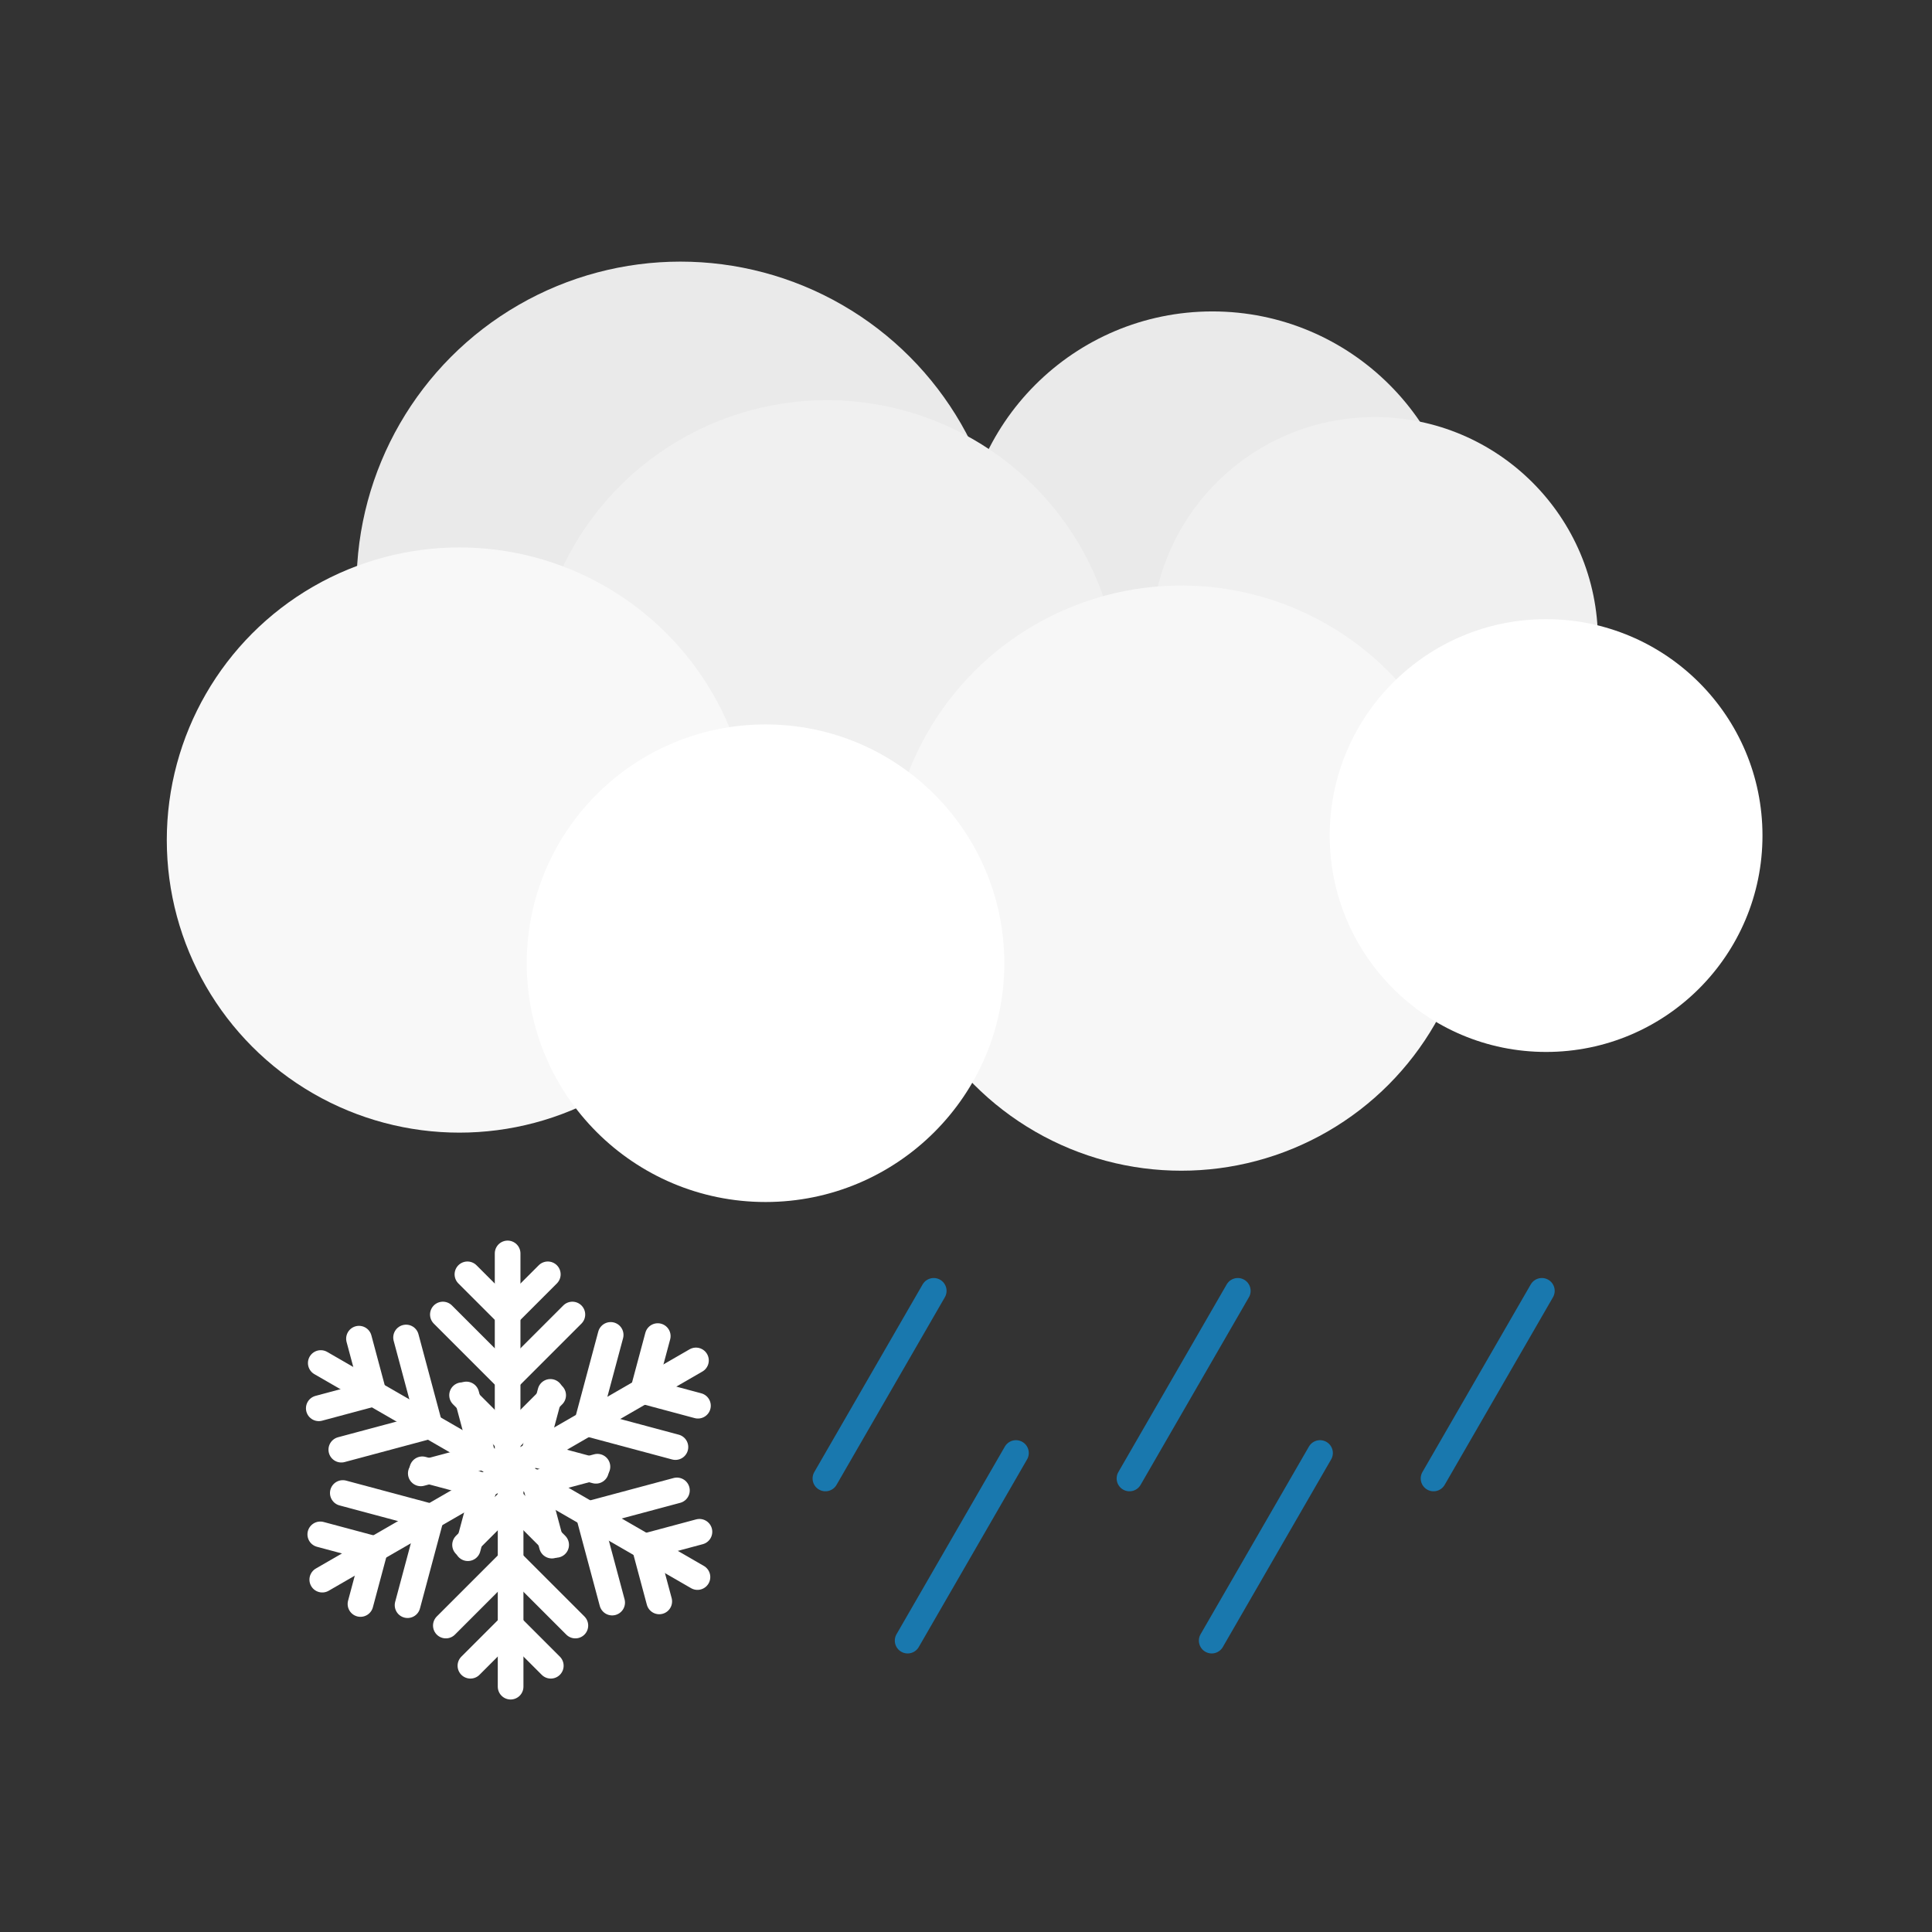 <?xml version="1.0" encoding="UTF-8" standalone="no"?><!DOCTYPE svg PUBLIC "-//W3C//DTD SVG 1.1//EN" "http://www.w3.org/Graphics/SVG/1.1/DTD/svg11.dtd"><svg width="100%" height="100%" viewBox="0 0 1255 1255" version="1.1" xmlns="http://www.w3.org/2000/svg" xmlns:xlink="http://www.w3.org/1999/xlink" xml:space="preserve" xmlns:serif="http://www.serif.com/" style="fill-rule:evenodd;clip-rule:evenodd;stroke-linecap:round;stroke-linejoin:round;stroke-miterlimit:1.5;"><rect x="0" y="0" width="1255" height="1255" fill="#333333" stroke="none"/><rect id="rain-snow" x="1.615" y="1.681" width="1250" height="1250" style="fill:none;"/><g id="rain-snow1" serif:id="rain-snow"><g><circle cx="441.992" cy="380.343" r="210.397" style="fill:#eaeaea;"/><circle cx="787.552" cy="364.98" r="162.685" style="fill:#eaeaea;"/><circle cx="537.177" cy="450.007" r="190.066" style="fill:#f0f0f0;"/><circle cx="892.917" cy="416.009" r="145.078" style="fill:#f0f0f0;"/><circle cx="298.411" cy="545.679" r="190.066" style="fill:#f8f8f8;"/><circle cx="767.362" cy="570.409" r="190.066" style="fill:#f7f7f7;"/><circle cx="497.276" cy="625.692" r="155.114" style="fill:#fff;"/><circle cx="1004.32" cy="542.767" r="140.561" style="fill:#fff;"/></g><g><g><path d="M359.33,906.315l-29.586,29.586l-29.586,-29.586" style="fill:none;stroke:#fff;stroke-width:16.67px;"/><path d="M371.807,853.9l-42.063,42.063l-42.063,-42.063" style="fill:none;stroke:#fff;stroke-width:16.67px;"/><path d="M355.852,827.792l-26.108,26.108l-26.108,-26.108" style="fill:none;stroke:#fff;stroke-width:16.67px;"/><path d="M329.744,814.209l-0,140.708" style="fill:none;stroke:#fff;stroke-width:16.67px;"/></g><g><path d="M387.113,955.398l-40.415,-10.83l10.829,-40.415" style="fill:none;stroke:#fff;stroke-width:16.67px;"/><path d="M438.744,939.996l-57.459,-15.396l15.396,-57.459" style="fill:none;stroke:#fff;stroke-width:16.67px;"/><path d="M453.377,913.124l-35.664,-9.556l9.556,-35.664" style="fill:none;stroke:#fff;stroke-width:16.67px;"/><path d="M452.086,883.722l-121.857,70.355" style="fill:none;stroke:#fff;stroke-width:16.67px;"/></g><g><path d="M358.498,1004l-10.829,-40.415l40.415,-10.829" style="fill:none;stroke:#fff;stroke-width:16.67px;"/><path d="M397.652,1041.01l-15.396,-57.459l57.459,-15.396" style="fill:none;stroke:#fff;stroke-width:16.67px;"/><path d="M428.24,1040.25l-9.557,-35.665l35.665,-9.556" style="fill:none;stroke:#fff;stroke-width:16.67px;"/><path d="M453.057,1024.43l-121.857,-70.354" style="fill:none;stroke:#fff;stroke-width:16.67px;"/></g><g><path d="M302.099,1003.52l29.586,-29.586l29.586,29.586" style="fill:none;stroke:#fff;stroke-width:16.67px;"/><path d="M289.622,1055.93l42.063,-42.063l42.063,42.063" style="fill:none;stroke:#fff;stroke-width:16.67px;"/><path d="M305.577,1082.04l26.108,-26.108l26.108,26.108" style="fill:none;stroke:#fff;stroke-width:16.67px;"/><path d="M331.685,1095.63l0,-140.709" style="fill:none;stroke:#fff;stroke-width:16.67px;"/></g><g><path d="M274.316,954.437l40.415,10.829l-10.829,40.416" style="fill:none;stroke:#fff;stroke-width:16.67px;"/><path d="M222.685,969.839l57.459,15.396l-15.396,57.459" style="fill:none;stroke:#fff;stroke-width:16.67px;"/><path d="M208.052,996.711l35.664,9.556l-9.556,35.664" style="fill:none;stroke:#fff;stroke-width:16.67px;"/><path d="M209.343,1026.11l121.857,-70.355" style="fill:none;stroke:#fff;stroke-width:16.67px;"/></g><g><path d="M302.931,905.835l10.829,40.415l-40.415,10.829" style="fill:none;stroke:#fff;stroke-width:16.67px;"/><path d="M263.777,868.822l15.396,57.459l-57.459,15.396" style="fill:none;stroke:#fff;stroke-width:16.67px;"/><path d="M233.189,869.585l9.556,35.665l-35.664,9.556" style="fill:none;stroke:#fff;stroke-width:16.67px;"/><path d="M208.372,885.404l121.857,70.354" style="fill:none;stroke:#fff;stroke-width:16.67px;"/></g></g><path d="M536.177,960.384l70.36,-121.868" style="fill:none;stroke:#1978ae;stroke-width:16.67px;"/><path d="M589.592,1065.72l70.36,-121.867" style="fill:none;stroke:#1978ae;stroke-width:16.67px;"/><path d="M733.693,960.384l70.361,-121.868" style="fill:none;stroke:#1978ae;stroke-width:16.67px;"/><path d="M787.109,1065.72l70.36,-121.867" style="fill:none;stroke:#1978ae;stroke-width:16.67px;"/><path d="M931.21,960.384l70.36,-121.868" style="fill:none;stroke:#1978ae;stroke-width:16.67px;"/></g></svg>